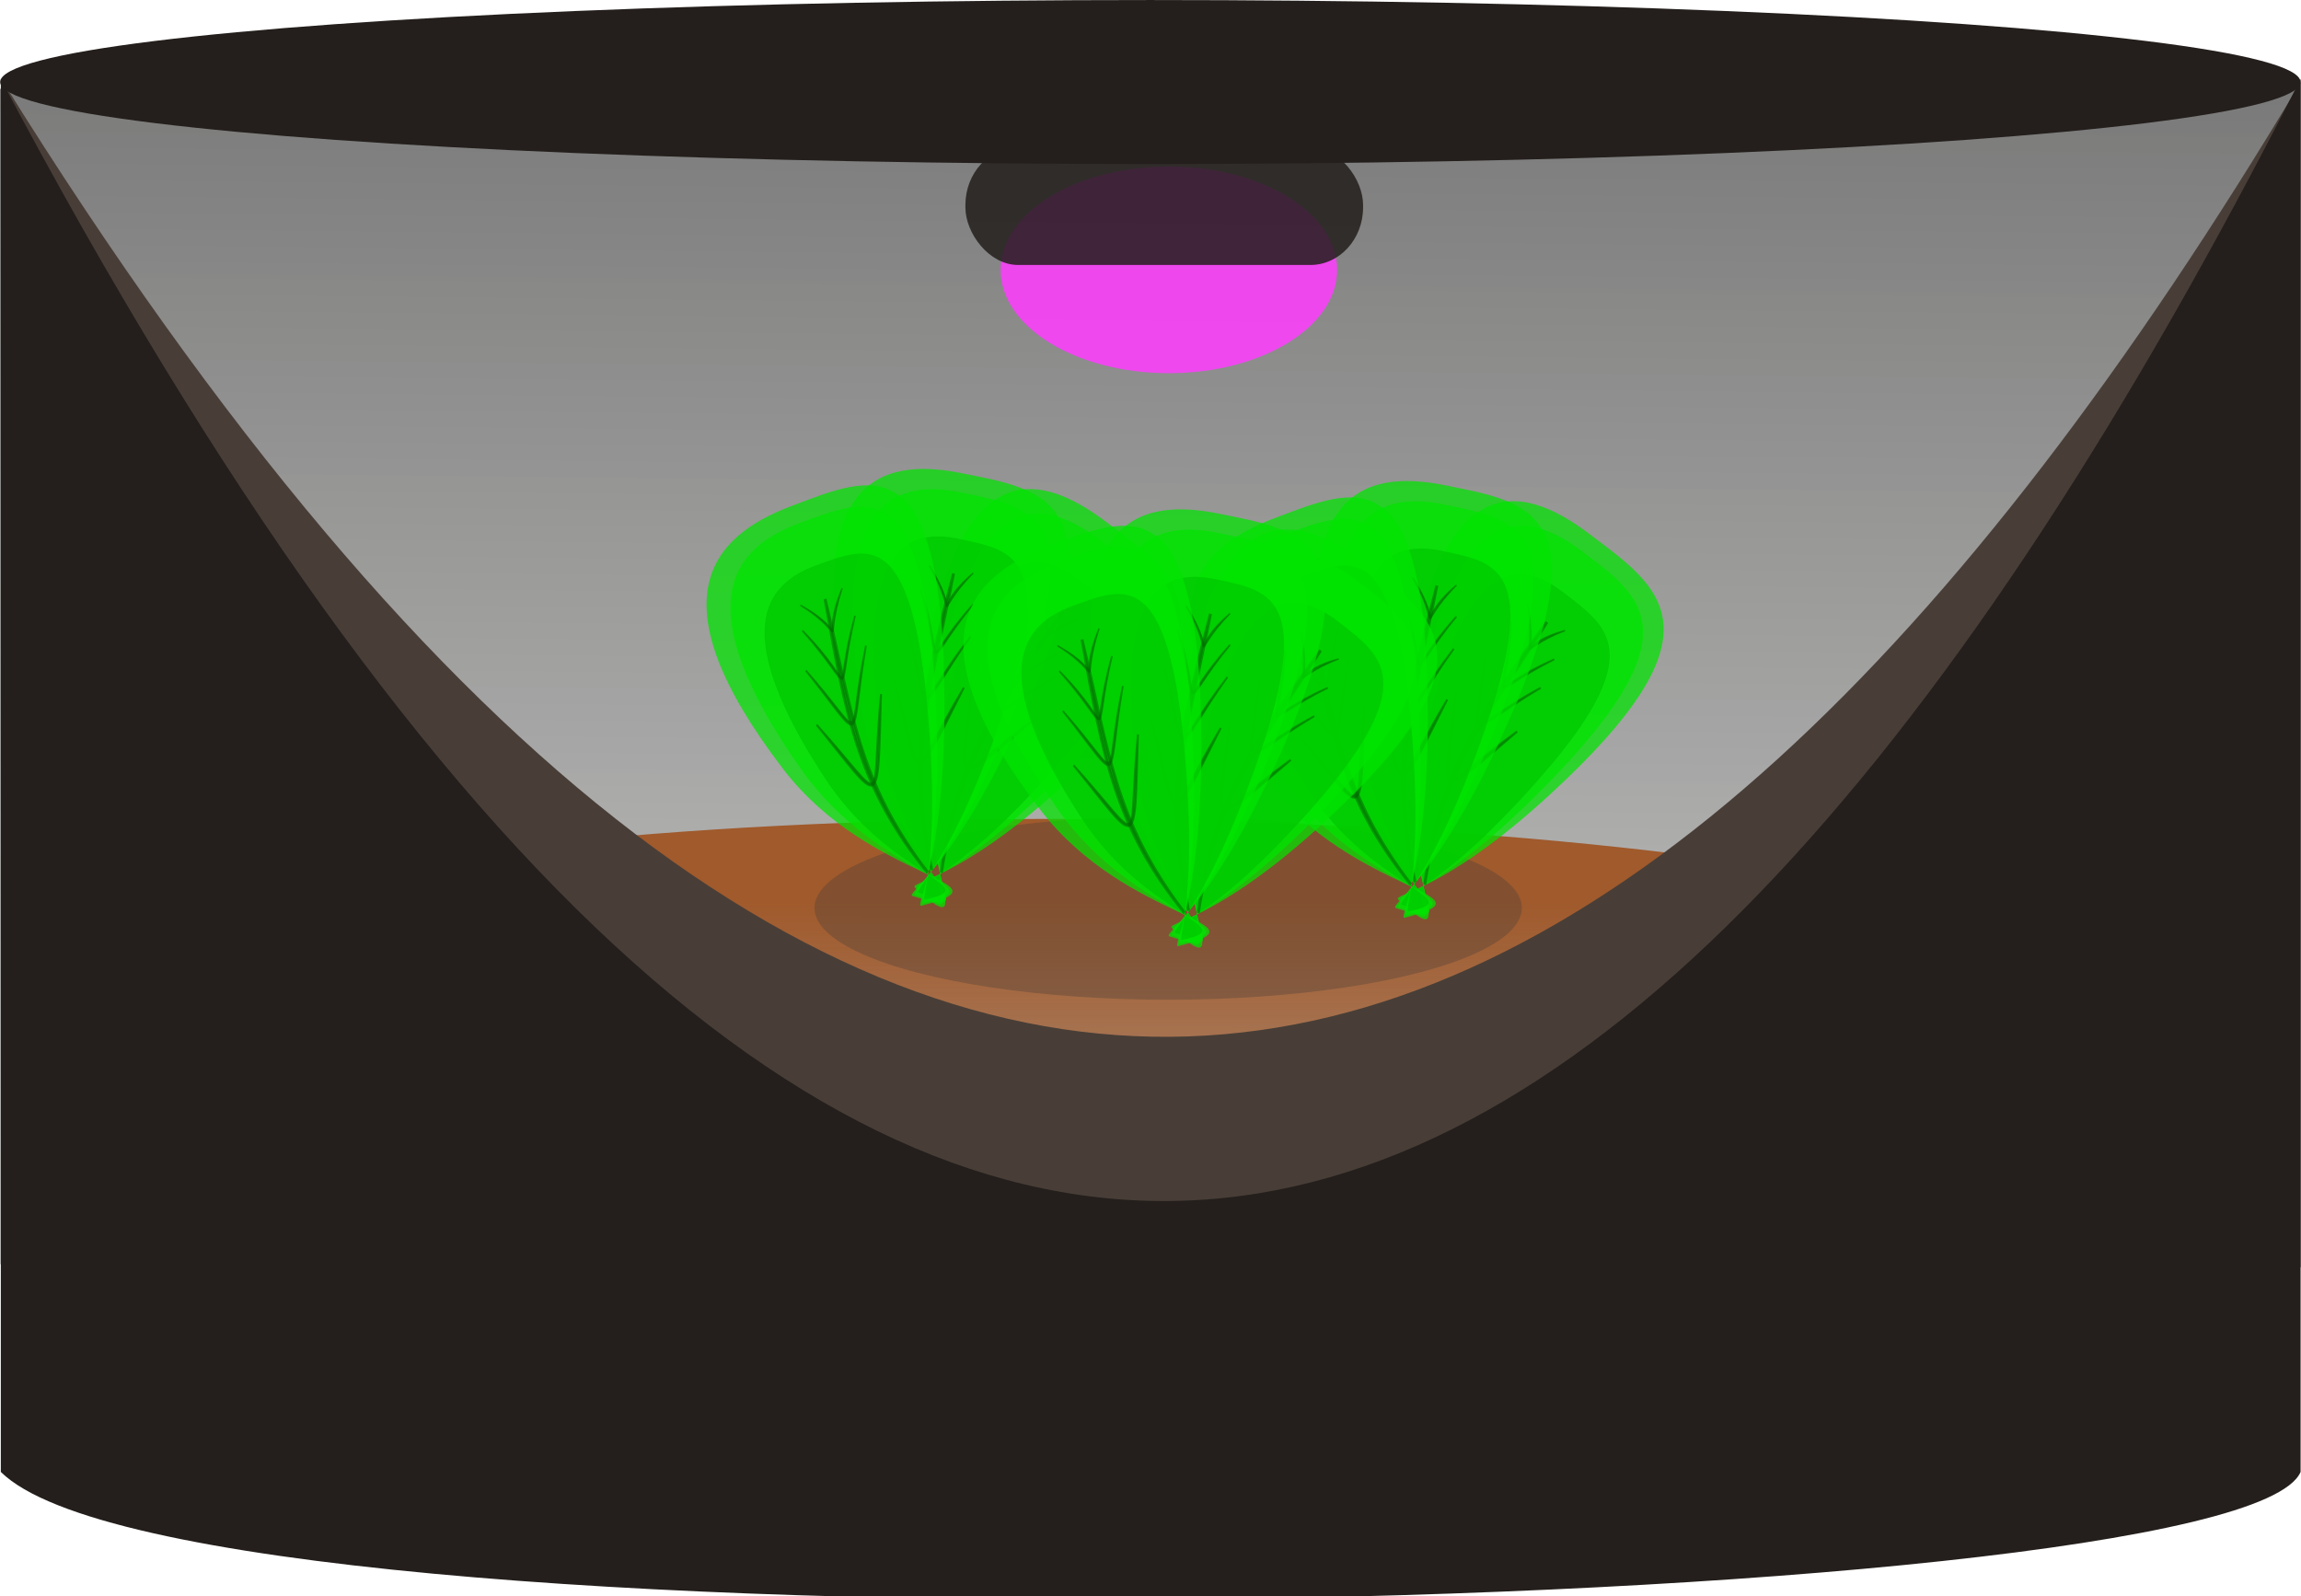 <?xml version="1.0" encoding="UTF-8" standalone="no"?>
<svg
   xmlns:osb="http://www.openswatchbook.org/uri/2009/osb"
   xmlns:dc="http://purl.org/dc/elements/1.1/"
   xmlns:cc="http://creativecommons.org/ns#"
   xmlns:rdf="http://www.w3.org/1999/02/22-rdf-syntax-ns#"
   xmlns:svg="http://www.w3.org/2000/svg"
   xmlns="http://www.w3.org/2000/svg"
   xmlns:xlink="http://www.w3.org/1999/xlink"
   width="100%"
   height="100%"
   version="1.1"
   id="GreenKoalaProp"
   viewBox="0 0 90.857 63.024">
  <defs
     id="defs4660">
    <linearGradient
       gradientTransform="matrix(1,0,0,0.844,-19.549,-90.712)"
       gradientUnits="userSpaceOnUse"
       y2="137.005"
       x2="140"
       y1="195.576"
       x1="139.286"
       id="linearGradient5734-2"
       xlink:href="#linearGradient4196" />
    <linearGradient
       osb:paint="gradient"
       id="linearGradient4196">
      <stop
         id="stop4198"
         offset="0"
         style="stop-color:#11110d;stop-opacity:0.429;" />
      <stop
         id="stop4200"
         offset="1"
         style="stop-color:#000000;stop-opacity:1" />
    </linearGradient>
    <linearGradient
       gradientTransform="translate(72.333,-70.228)"
       gradientUnits="userSpaceOnUse"
       y2="138.219"
       x2="39.834"
       y1="128.342"
       x1="39.752"
       id="linearGradient6059"
       xlink:href="#linearGradient6053" />
    <linearGradient
       id="linearGradient6053">
      <stop
         id="stop6055"
         offset="0"
         style="stop-color:#a05a2c;stop-opacity:1;" />
      <stop
         id="stop6057"
         offset="1"
         style="stop-color:#a05a2c;stop-opacity:0.524" />
    </linearGradient>
    <linearGradient
       gradientTransform="matrix(0.908,0,0,1.02,10.272,-5.063)"
       gradientUnits="userSpaceOnUse"
       y2="61.965"
       x2="112.081"
       y1="57.422"
       x1="113.175"
       id="linearGradient8658"
       xlink:href="#linearGradient8648" />
    <linearGradient
       id="linearGradient8648">
      <stop
         id="stop8650"
         offset="0"
         style="stop-color:#005900;stop-opacity:1;" />
      <stop
         id="stop8652"
         offset="1"
         style="stop-opacity:0.729;stop-color:#0000bb" />
    </linearGradient>
    <filter
       height="1.487"
       y="-0.244"
       width="1.425"
       x="-0.212"
       id="filter7196"
       style="color-interpolation-filters:sRGB">
      <feGaussianBlur
         id="feGaussianBlur7198"
         stdDeviation="1.106" />
    </filter>
    <filter
       height="1.055"
       y="-0.027"
       width="1.015"
       x="-0.007"
       id="filter7220"
       style="color-interpolation-filters:sRGB">
      <feGaussianBlur
         id="feGaussianBlur7222"
         stdDeviation="0.065" />
    </filter>
  </defs>
  <g
     transform="translate(-413.581,-274.375)"
     id="layer1">
    <a
       transform="translate(83.63,-23.048)"
       id="a4894">
      <g
         id="g7748"
         transform="translate(262.357,250.053)">
        <g
           id="g7318">
          <path
             transform="translate(-5.714,24.464)"
             id="rect3352-2"
             d="m 73.309,26.411 c 29.796,2.945 59.911,3.768 90.714,0 l 0,46.414 -90.714,0 z"
             style="opacity:0.53;fill:url(#linearGradient5734-2);fill-opacity:1;stroke-width:8.1;stroke-miterlimit:4;stroke-dasharray:none" />
          <ellipse
             transform="matrix(1,0.008,0.123,0.992,-5.714,24.464)"
             ry="7.177"
             rx="40.603"
             cy="61.983"
             cx="110.137"
             id="path5990"
             style="opacity:1;fill:url(#linearGradient6059);fill-opacity:1;stroke:url(#linearGradient8658);stroke-width:0;stroke-miterlimit:4;stroke-dasharray:none" />
          <path
             transform="translate(-5.714,24.464)"
             id="rect3352-3-7-6"
             d="m 164.149,72.944 -90.714,0 0,-46.792 c 34.435,55.339 63.881,44.905 90.714,0 l 0,46.792"
             style="fill:#483e37;fill-rule:nonzero;stroke-width:8.1;stroke-miterlimit:4;stroke-dasharray:none" />
          <path
             transform="translate(-5.714,24.464)"
             id="rect3352-3-7-2"
             d="m 164.149,81.025 c -2.491,5.817 -83.145,7.587 -90.809,0 l 0,-55 c 34.471,65.045 63.948,52.781 90.809,0 l 0,55"
             style="fill:#241f1c;fill-rule:nonzero;stroke-width:8.1;stroke-miterlimit:4;stroke-dasharray:none" />
          <ellipse
             transform="matrix(1.063,0,0,0.749,-8.308,28.771)"
             ry="5.446"
             rx="6.25"
             cy="39.059"
             cx="114.821"
             id="led"
             style="opacity:1;fill:#ff3dff;fill-opacity:0.857;fill-rule:nonzero;stroke-width:9.08;stroke-miterlimit:4;stroke-dasharray:none;filter:url(#filter7196)" />
          <rect
             transform="matrix(0.744,0,0,0.812,8.595,5.741)"
             ry="2.799"
             y="58.434"
             x="130.536"
             height="5.718"
             width="21.106"
             id="rect6688"
             style="opacity:1;fill:#241f1c;fill-opacity:0.857;fill-rule:nonzero;stroke-width:10.423;stroke-miterlimit:4;stroke-dasharray:none;filter:url(#filter7220)"
             rx="2.799" />
          <ellipse
             ry="3.238"
             rx="45.415"
             cy="50.609"
             cx="113.016"
             id="path7234-7"
             style="opacity:1;fill:#241f1c;fill-opacity:1;fill-rule:nonzero;stroke-width:8.1;stroke-miterlimit:4;stroke-dasharray:none" />
        </g>
        <g
           transform="translate(0.25,-0.25)"
           id="g7224">
          <ellipse
             style="opacity:0.65;fill:#483e37;fill-opacity:0.533;stroke:none;stroke-width:0;stroke-miterlimit:4;stroke-dasharray:none"
             id="sombraAlface"
             cx="113.47"
             cy="83.471"
             rx="13.965"
             ry="3.624" />
          <g
             id="alface1"
             transform="matrix(1.137,-0.214,0.186,1.306,-25.657,-76.851)">
            <g
               transform="matrix(0.764,0.645,-0.645,0.764,111.402,-25.28)"
               id="g8004-5-3-7-72-8">
              <path
                 style="opacity:0.74;fill:#00e400;fill-opacity:0.99;fill-rule:nonzero"
                 d="m 92.101,131.842 c -1.643,4.384 -3.113,5.263 -2.828,5.303 3.297,0.465 -1.398,-1.241 -3.005,-5.48 -2.387,-6.295 0.118,-7.368 3.005,-7.248 2.961,0.123 5.598,0.034 2.828,7.425 z"
                 id="path7702-6-9-85-7-9" />
              <path
                 style="opacity:0.74;fill:#00e400;fill-opacity:0.99;fill-rule:nonzero"
                 d="m 91.725,132.059 c -1.375,4.173 -2.605,5.009 -2.367,5.047 2.759,0.443 -1.17,-1.182 -2.515,-5.216 -1.997,-5.992 0.099,-7.013 2.515,-6.898 2.477,0.117 4.684,0.033 2.367,7.066 z"
                 id="path7702-1-3-0-7-22-6" />
              <path
                 style="opacity:0.74;fill:#00c700;fill-opacity:0.99;fill-rule:nonzero"
                 d="m 91.291,132.58 c -1.064,3.666 -2.017,4.401 -1.832,4.435 2.136,0.389 -0.906,-1.038 -1.947,-4.582 -1.546,-5.264 0.077,-6.161 1.947,-6.061 1.918,0.103 3.626,0.029 1.832,6.208 z"
                 id="path7702-1-5-9-8-4-6-4" />
              <path
                 style="opacity:0.46;fill:#008000;fill-rule:evenodd;stroke:#005900;stroke-width:0.1;stroke-linecap:butt;stroke-linejoin:miter;stroke-miterlimit:4;stroke-dasharray:none;stroke-opacity:1"
                 d="m 89.817,136.294 c -1.297,-3.437 -0.721,-5.437 -0.423,-8.874 -0.581,3.592 -0.888,5.705 0.423,8.874 z"
                 id="path7720-4-8-18-1-3" />
              <path
                 style="opacity:0.46;fill:#008000;fill-rule:evenodd;stroke:#005900;stroke-width:0.054;stroke-linecap:butt;stroke-linejoin:miter;stroke-miterlimit:4;stroke-dasharray:none;stroke-opacity:1"
                 d="m 88.335,128.03 c 1.133,2.429 0.293,2.375 1.844,0.218 -1.671,2.106 -0.585,2.114 -1.844,-0.218 z"
                 id="path7720-0-1-72-8-5-5-0-3" />
              <path
                 style="opacity:0.46;fill:#008000;fill-rule:evenodd;stroke:#005900;stroke-width:0.044;stroke-linecap:butt;stroke-linejoin:miter;stroke-miterlimit:4;stroke-dasharray:none;stroke-opacity:1"
                 d="m 88.538,127.297 c 1.288,1.466 0.207,1.545 1.519,0.023 -1.42,1.369 -0.095,1.453 -1.519,-0.023 z"
                 id="path7720-0-1-26-1-0-9-6-3" />
              <path
                 style="opacity:0.46;fill:#008000;fill-rule:evenodd;stroke:#005900;stroke-width:0.059;stroke-linecap:butt;stroke-linejoin:miter;stroke-miterlimit:4;stroke-dasharray:none;stroke-opacity:1"
                 d="m 88.028,129.185 c 1.158,2.89 0.603,2.595 2.188,0.029 -1.708,2.505 -0.902,2.745 -2.188,-0.029 z"
                 id="path7720-0-1-72-1-2-9-7-1-8" />
              <path
                 style="opacity:0.46;fill:#008000;fill-rule:evenodd;stroke:#005900;stroke-width:0.067;stroke-linecap:butt;stroke-linejoin:miter;stroke-miterlimit:4;stroke-dasharray:none;stroke-opacity:1"
                 d="m 87.803,130.831 c 1.267,3.071 1.007,3.245 2.389,-0.084 -1.574,3.088 -0.879,3.252 -2.389,0.084 z"
                 id="path7720-0-1-72-1-6-9-6-5-5-6" />
            </g>
            <g
               transform="matrix(0.957,0.29,-0.29,0.957,45.367,-19.823)"
               id="g8004-5-38-9-0">
              <path
                 style="opacity:0.74;fill:#00e400;fill-opacity:0.99;fill-rule:nonzero"
                 d="m 92.101,131.842 c -1.643,4.384 -3.113,5.263 -2.828,5.303 3.297,0.465 -1.398,-1.241 -3.005,-5.48 -2.387,-6.295 0.118,-7.368 3.005,-7.248 2.961,0.123 5.598,0.034 2.828,7.425 z"
                 id="path7702-6-83-4-4" />
              <path
                 style="opacity:0.74;fill:#00e400;fill-opacity:0.99;fill-rule:nonzero"
                 d="m 91.725,132.059 c -1.375,4.173 -2.605,5.009 -2.367,5.047 2.759,0.443 -1.17,-1.182 -2.515,-5.216 -1.997,-5.992 0.099,-7.013 2.515,-6.898 2.477,0.117 4.684,0.033 2.367,7.066 z"
                 id="path7702-1-3-18-9-8" />
              <path
                 style="opacity:0.74;fill:#00c700;fill-opacity:0.99;fill-rule:nonzero"
                 d="m 91.291,132.58 c -1.064,3.666 -2.017,4.401 -1.832,4.435 2.136,0.389 -0.906,-1.038 -1.947,-4.582 -1.546,-5.264 0.077,-6.161 1.947,-6.061 1.918,0.103 3.626,0.029 1.832,6.208 z"
                 id="path7702-1-5-9-9-0-8" />
              <path
                 style="opacity:0.46;fill:#008000;fill-rule:evenodd;stroke:#005900;stroke-width:0.1;stroke-linecap:butt;stroke-linejoin:miter;stroke-miterlimit:4;stroke-dasharray:none;stroke-opacity:1"
                 d="m 89.817,136.294 c -1.297,-3.437 -0.721,-5.437 -0.423,-8.874 -0.581,3.592 -0.888,5.705 0.423,8.874 z"
                 id="path7720-4-6-9-8" />
              <path
                 style="opacity:0.46;fill:#008000;fill-rule:evenodd;stroke:#005900;stroke-width:0.054;stroke-linecap:butt;stroke-linejoin:miter;stroke-miterlimit:4;stroke-dasharray:none;stroke-opacity:1"
                 d="m 88.335,128.03 c 1.133,2.429 0.293,2.375 1.844,0.218 -1.671,2.106 -0.585,2.114 -1.844,-0.218 z"
                 id="path7720-0-1-72-8-4-1-9" />
              <path
                 style="opacity:0.46;fill:#008000;fill-rule:evenodd;stroke:#005900;stroke-width:0.044;stroke-linecap:butt;stroke-linejoin:miter;stroke-miterlimit:4;stroke-dasharray:none;stroke-opacity:1"
                 d="m 88.538,127.297 c 1.288,1.466 0.207,1.545 1.519,0.023 -1.42,1.369 -0.095,1.453 -1.519,-0.023 z"
                 id="path7720-0-1-26-1-3-7-7" />
              <path
                 style="opacity:0.46;fill:#008000;fill-rule:evenodd;stroke:#005900;stroke-width:0.059;stroke-linecap:butt;stroke-linejoin:miter;stroke-miterlimit:4;stroke-dasharray:none;stroke-opacity:1"
                 d="m 88.028,129.185 c 1.158,2.89 0.603,2.595 2.188,0.029 -1.708,2.505 -0.902,2.745 -2.188,-0.029 z"
                 id="path7720-0-1-72-1-2-3-7-7" />
              <path
                 style="opacity:0.46;fill:#008000;fill-rule:evenodd;stroke:#005900;stroke-width:0.067;stroke-linecap:butt;stroke-linejoin:miter;stroke-miterlimit:4;stroke-dasharray:none;stroke-opacity:1"
                 d="m 87.803,130.831 c 1.267,3.071 1.007,3.245 2.389,-0.084 -1.574,3.088 -0.879,3.252 -2.389,0.084 z"
                 id="path7720-0-1-72-1-6-9-3-1-6" />
            </g>
            <g
               transform="matrix(0.981,-0.196,0.196,0.981,-23.174,20.605)"
               id="g8004-8-1-4">
              <path
                 style="opacity:0.74;fill:#00e400;fill-opacity:0.99;fill-rule:nonzero"
                 d="m 92.101,131.842 c -1.643,4.384 -3.113,5.263 -2.828,5.303 3.297,0.465 -1.398,-1.241 -3.005,-5.48 -2.387,-6.295 0.118,-7.368 3.005,-7.248 2.961,0.123 5.598,0.034 2.828,7.425 z"
                 id="path7702-60-5-3" />
              <path
                 style="opacity:0.74;fill:#00e400;fill-opacity:0.99;fill-rule:nonzero"
                 d="m 91.725,132.059 c -1.375,4.173 -2.605,5.009 -2.367,5.047 2.759,0.443 -1.17,-1.182 -2.515,-5.216 -1.997,-5.992 0.099,-7.013 2.515,-6.898 2.477,0.117 4.684,0.033 2.367,7.066 z"
                 id="path7702-1-4-9-0" />
              <path
                 style="opacity:0.74;fill:#00c700;fill-opacity:0.99;fill-rule:nonzero"
                 d="m 91.291,132.58 c -1.064,3.666 -2.017,4.401 -1.832,4.435 2.136,0.389 -0.906,-1.038 -1.947,-4.582 -1.546,-5.264 0.077,-6.161 1.947,-6.061 1.918,0.103 3.626,0.029 1.832,6.208 z"
                 id="path7702-1-5-8-7-3" />
              <path
                 style="opacity:0.46;fill:#008000;fill-rule:evenodd;stroke:#005900;stroke-width:0.1;stroke-linecap:butt;stroke-linejoin:miter;stroke-miterlimit:4;stroke-dasharray:none;stroke-opacity:1"
                 d="m 89.817,136.294 c -1.297,-3.437 -0.721,-5.437 -0.423,-8.874 -0.581,3.592 -0.888,5.705 0.423,8.874 z"
                 id="path7720-8-7-0" />
              <path
                 style="opacity:0.46;fill:#008000;fill-rule:evenodd;stroke:#005900;stroke-width:0.054;stroke-linecap:butt;stroke-linejoin:miter;stroke-miterlimit:4;stroke-dasharray:none;stroke-opacity:1"
                 d="m 88.335,128.03 c 1.133,2.429 0.293,2.375 1.844,0.218 -1.671,2.106 -0.585,2.114 -1.844,-0.218 z"
                 id="path7720-0-1-72-89-6-9" />
              <path
                 style="opacity:0.46;fill:#008000;fill-rule:evenodd;stroke:#005900;stroke-width:0.044;stroke-linecap:butt;stroke-linejoin:miter;stroke-miterlimit:4;stroke-dasharray:none;stroke-opacity:1"
                 d="m 88.538,127.297 c 1.288,1.466 0.207,1.545 1.519,0.023 -1.42,1.369 -0.095,1.453 -1.519,-0.023 z"
                 id="path7720-0-1-26-77-7-2" />
              <path
                 style="opacity:0.46;fill:#008000;fill-rule:evenodd;stroke:#005900;stroke-width:0.059;stroke-linecap:butt;stroke-linejoin:miter;stroke-miterlimit:4;stroke-dasharray:none;stroke-opacity:1"
                 d="m 88.028,129.185 c 1.158,2.89 0.603,2.595 2.188,0.029 -1.708,2.505 -0.902,2.745 -2.188,-0.029 z"
                 id="path7720-0-1-72-1-64-3-5" />
              <path
                 style="opacity:0.46;fill:#008000;fill-rule:evenodd;stroke:#005900;stroke-width:0.067;stroke-linecap:butt;stroke-linejoin:miter;stroke-miterlimit:4;stroke-dasharray:none;stroke-opacity:1"
                 d="m 87.803,130.831 c 1.267,3.071 1.007,3.245 2.389,-0.084 -1.574,3.088 -0.879,3.252 -2.389,0.084 z"
                 id="path7720-0-1-72-1-6-3-6-4" />
            </g>
          </g>
          <g
             id="alface3"
             transform="matrix(1.137,-0.214,0.186,1.306,-6.574,-76.374)">
            <g
               transform="matrix(0.764,0.645,-0.645,0.764,111.402,-25.28)"
               id="g8004-5-3-8-6-5">
              <path
                 style="opacity:0.74;fill:#00e400;fill-opacity:0.99;fill-rule:nonzero"
                 d="m 92.101,131.842 c -1.643,4.384 -3.113,5.263 -2.828,5.303 3.297,0.465 -1.398,-1.241 -3.005,-5.48 -2.387,-6.295 0.118,-7.368 3.005,-7.248 2.961,0.123 5.598,0.034 2.828,7.425 z"
                 id="path7702-6-9-5-3-9" />
              <path
                 style="opacity:0.74;fill:#00e400;fill-opacity:0.99;fill-rule:nonzero"
                 d="m 91.725,132.059 c -1.375,4.173 -2.605,5.009 -2.367,5.047 2.759,0.443 -1.17,-1.182 -2.515,-5.216 -1.997,-5.992 0.099,-7.013 2.515,-6.898 2.477,0.117 4.684,0.033 2.367,7.066 z"
                 id="path7702-1-3-0-0-9-4" />
              <path
                 style="opacity:0.74;fill:#00c700;fill-opacity:0.99;fill-rule:nonzero"
                 d="m 91.291,132.58 c -1.064,3.666 -2.017,4.401 -1.832,4.435 2.136,0.389 -0.906,-1.038 -1.947,-4.582 -1.546,-5.264 0.077,-6.161 1.947,-6.061 1.918,0.103 3.626,0.029 1.832,6.208 z"
                 id="path7702-1-5-9-8-64-4-6" />
              <path
                 style="opacity:0.46;fill:#008000;fill-rule:evenodd;stroke:#005900;stroke-width:0.1;stroke-linecap:butt;stroke-linejoin:miter;stroke-miterlimit:4;stroke-dasharray:none;stroke-opacity:1"
                 d="m 89.817,136.294 c -1.297,-3.437 -0.721,-5.437 -0.423,-8.874 -0.581,3.592 -0.888,5.705 0.423,8.874 z"
                 id="path7720-4-8-6-8-9" />
              <path
                 style="opacity:0.46;fill:#008000;fill-rule:evenodd;stroke:#005900;stroke-width:0.054;stroke-linecap:butt;stroke-linejoin:miter;stroke-miterlimit:4;stroke-dasharray:none;stroke-opacity:1"
                 d="m 88.335,128.03 c 1.133,2.429 0.293,2.375 1.844,0.218 -1.671,2.106 -0.585,2.114 -1.844,-0.218 z"
                 id="path7720-0-1-72-8-5-2-1-2" />
              <path
                 style="opacity:0.46;fill:#008000;fill-rule:evenodd;stroke:#005900;stroke-width:0.044;stroke-linecap:butt;stroke-linejoin:miter;stroke-miterlimit:4;stroke-dasharray:none;stroke-opacity:1"
                 d="m 88.538,127.297 c 1.288,1.466 0.207,1.545 1.519,0.023 -1.42,1.369 -0.095,1.453 -1.519,-0.023 z"
                 id="path7720-0-1-26-1-0-58-29-2" />
              <path
                 style="opacity:0.46;fill:#008000;fill-rule:evenodd;stroke:#005900;stroke-width:0.059;stroke-linecap:butt;stroke-linejoin:miter;stroke-miterlimit:4;stroke-dasharray:none;stroke-opacity:1"
                 d="m 88.028,129.185 c 1.158,2.89 0.603,2.595 2.188,0.029 -1.708,2.505 -0.902,2.745 -2.188,-0.029 z"
                 id="path7720-0-1-72-1-2-9-6-3-4" />
              <path
                 style="opacity:0.46;fill:#008000;fill-rule:evenodd;stroke:#005900;stroke-width:0.067;stroke-linecap:butt;stroke-linejoin:miter;stroke-miterlimit:4;stroke-dasharray:none;stroke-opacity:1"
                 d="m 87.803,130.831 c 1.267,3.071 1.007,3.245 2.389,-0.084 -1.574,3.088 -0.879,3.252 -2.389,0.084 z"
                 id="path7720-0-1-72-1-6-9-6-2-9-7" />
            </g>
            <g
               transform="matrix(0.957,0.29,-0.29,0.957,45.367,-19.823)"
               id="g8004-5-8-0-7">
              <path
                 style="opacity:0.74;fill:#00e400;fill-opacity:0.99;fill-rule:nonzero"
                 d="m 92.101,131.842 c -1.643,4.384 -3.113,5.263 -2.828,5.303 3.297,0.465 -1.398,-1.241 -3.005,-5.48 -2.387,-6.295 0.118,-7.368 3.005,-7.248 2.961,0.123 5.598,0.034 2.828,7.425 z"
                 id="path7702-6-4-8-5" />
              <path
                 style="opacity:0.74;fill:#00e400;fill-opacity:0.99;fill-rule:nonzero"
                 d="m 91.725,132.059 c -1.375,4.173 -2.605,5.009 -2.367,5.047 2.759,0.443 -1.17,-1.182 -2.515,-5.216 -1.997,-5.992 0.099,-7.013 2.515,-6.898 2.477,0.117 4.684,0.033 2.367,7.066 z"
                 id="path7702-1-3-7-8-4" />
              <path
                 style="opacity:0.74;fill:#00c700;fill-opacity:0.99;fill-rule:nonzero"
                 d="m 91.291,132.58 c -1.064,3.666 -2.017,4.401 -1.832,4.435 2.136,0.389 -0.906,-1.038 -1.947,-4.582 -1.546,-5.264 0.077,-6.161 1.947,-6.061 1.918,0.103 3.626,0.029 1.832,6.208 z"
                 id="path7702-1-5-9-2-5-8" />
              <path
                 style="opacity:0.46;fill:#008000;fill-rule:evenodd;stroke:#005900;stroke-width:0.1;stroke-linecap:butt;stroke-linejoin:miter;stroke-miterlimit:4;stroke-dasharray:none;stroke-opacity:1"
                 d="m 89.817,136.294 c -1.297,-3.437 -0.721,-5.437 -0.423,-8.874 -0.581,3.592 -0.888,5.705 0.423,8.874 z"
                 id="path7720-4-4-0-1" />
              <path
                 style="opacity:0.46;fill:#008000;fill-rule:evenodd;stroke:#005900;stroke-width:0.054;stroke-linecap:butt;stroke-linejoin:miter;stroke-miterlimit:4;stroke-dasharray:none;stroke-opacity:1"
                 d="m 88.335,128.03 c 1.133,2.429 0.293,2.375 1.844,0.218 -1.671,2.106 -0.585,2.114 -1.844,-0.218 z"
                 id="path7720-0-1-72-8-06-9-2" />
              <path
                 style="opacity:0.46;fill:#008000;fill-rule:evenodd;stroke:#005900;stroke-width:0.044;stroke-linecap:butt;stroke-linejoin:miter;stroke-miterlimit:4;stroke-dasharray:none;stroke-opacity:1"
                 d="m 88.538,127.297 c 1.288,1.466 0.207,1.545 1.519,0.023 -1.42,1.369 -0.095,1.453 -1.519,-0.023 z"
                 id="path7720-0-1-26-1-2-6-8" />
              <path
                 style="opacity:0.46;fill:#008000;fill-rule:evenodd;stroke:#005900;stroke-width:0.059;stroke-linecap:butt;stroke-linejoin:miter;stroke-miterlimit:4;stroke-dasharray:none;stroke-opacity:1"
                 d="m 88.028,129.185 c 1.158,2.89 0.603,2.595 2.188,0.029 -1.708,2.505 -0.902,2.745 -2.188,-0.029 z"
                 id="path7720-0-1-72-1-2-99-3-9" />
              <path
                 style="opacity:0.46;fill:#008000;fill-rule:evenodd;stroke:#005900;stroke-width:0.067;stroke-linecap:butt;stroke-linejoin:miter;stroke-miterlimit:4;stroke-dasharray:none;stroke-opacity:1"
                 d="m 87.803,130.831 c 1.267,3.071 1.007,3.245 2.389,-0.084 -1.574,3.088 -0.879,3.252 -2.389,0.084 z"
                 id="path7720-0-1-72-1-6-9-0-8-3" />
            </g>
            <g
               transform="matrix(0.981,-0.196,0.196,0.981,-23.174,20.605)"
               id="g8004-81-5-6">
              <path
                 style="opacity:0.74;fill:#00e400;fill-opacity:0.99;fill-rule:nonzero"
                 d="m 92.101,131.842 c -1.643,4.384 -3.113,5.263 -2.828,5.303 3.297,0.465 -1.398,-1.241 -3.005,-5.48 -2.387,-6.295 0.118,-7.368 3.005,-7.248 2.961,0.123 5.598,0.034 2.828,7.425 z"
                 id="path7702-3-6-8" />
              <path
                 style="opacity:0.74;fill:#00e400;fill-opacity:0.99;fill-rule:nonzero"
                 d="m 91.725,132.059 c -1.375,4.173 -2.605,5.009 -2.367,5.047 2.759,0.443 -1.17,-1.182 -2.515,-5.216 -1.997,-5.992 0.099,-7.013 2.515,-6.898 2.477,0.117 4.684,0.033 2.367,7.066 z"
                 id="path7702-1-1-1-0" />
              <path
                 style="opacity:0.74;fill:#00c700;fill-opacity:0.99;fill-rule:nonzero"
                 d="m 91.291,132.58 c -1.064,3.666 -2.017,4.401 -1.832,4.435 2.136,0.389 -0.906,-1.038 -1.947,-4.582 -1.546,-5.264 0.077,-6.161 1.947,-6.061 1.918,0.103 3.626,0.029 1.832,6.208 z"
                 id="path7702-1-5-1-1-2" />
              <path
                 style="opacity:0.46;fill:#008000;fill-rule:evenodd;stroke:#005900;stroke-width:0.1;stroke-linecap:butt;stroke-linejoin:miter;stroke-miterlimit:4;stroke-dasharray:none;stroke-opacity:1"
                 d="m 89.817,136.294 c -1.297,-3.437 -0.721,-5.437 -0.423,-8.874 -0.581,3.592 -0.888,5.705 0.423,8.874 z"
                 id="path7720-0-5-1" />
              <path
                 style="opacity:0.46;fill:#008000;fill-rule:evenodd;stroke:#005900;stroke-width:0.054;stroke-linecap:butt;stroke-linejoin:miter;stroke-miterlimit:4;stroke-dasharray:none;stroke-opacity:1"
                 d="m 88.335,128.03 c 1.133,2.429 0.293,2.375 1.844,0.218 -1.671,2.106 -0.585,2.114 -1.844,-0.218 z"
                 id="path7720-0-1-72-3-9-0" />
              <path
                 style="opacity:0.46;fill:#008000;fill-rule:evenodd;stroke:#005900;stroke-width:0.044;stroke-linecap:butt;stroke-linejoin:miter;stroke-miterlimit:4;stroke-dasharray:none;stroke-opacity:1"
                 d="m 88.538,127.297 c 1.288,1.466 0.207,1.545 1.519,0.023 -1.42,1.369 -0.095,1.453 -1.519,-0.023 z"
                 id="path7720-0-1-26-4-8-5" />
              <path
                 style="opacity:0.46;fill:#008000;fill-rule:evenodd;stroke:#005900;stroke-width:0.059;stroke-linecap:butt;stroke-linejoin:miter;stroke-miterlimit:4;stroke-dasharray:none;stroke-opacity:1"
                 d="m 88.028,129.185 c 1.158,2.89 0.603,2.595 2.188,0.029 -1.708,2.505 -0.902,2.745 -2.188,-0.029 z"
                 id="path7720-0-1-72-1-0-4-1" />
              <path
                 style="opacity:0.46;fill:#008000;fill-rule:evenodd;stroke:#005900;stroke-width:0.067;stroke-linecap:butt;stroke-linejoin:miter;stroke-miterlimit:4;stroke-dasharray:none;stroke-opacity:1"
                 d="m 87.803,130.831 c 1.267,3.071 1.007,3.245 2.389,-0.084 -1.574,3.088 -0.879,3.252 -2.389,0.084 z"
                 id="path7720-0-1-72-1-6-39-8-1" />
            </g>
          </g>
          <g
             id="alface2"
             transform="matrix(1.137,-0.214,0.186,1.306,-15.513,-75.255)">
            <g
               transform="matrix(0.764,0.645,-0.645,0.764,111.402,-25.28)"
               id="g8004-5-3-30-0-8">
              <path
                 style="opacity:0.74;fill:#00e400;fill-opacity:0.99;fill-rule:nonzero"
                 d="m 92.101,131.842 c -1.643,4.384 -3.113,5.263 -2.828,5.303 3.297,0.465 -1.398,-1.241 -3.005,-5.48 -2.387,-6.295 0.118,-7.368 3.005,-7.248 2.961,0.123 5.598,0.034 2.828,7.425 z"
                 id="path7702-6-9-9-3-5" />
              <path
                 style="opacity:0.74;fill:#00e400;fill-opacity:0.99;fill-rule:nonzero"
                 d="m 91.725,132.059 c -1.375,4.173 -2.605,5.009 -2.367,5.047 2.759,0.443 -1.17,-1.182 -2.515,-5.216 -1.997,-5.992 0.099,-7.013 2.515,-6.898 2.477,0.117 4.684,0.033 2.367,7.066 z"
                 id="path7702-1-3-0-2-0-0" />
              <path
                 style="opacity:0.74;fill:#00c700;fill-opacity:0.99;fill-rule:nonzero"
                 d="m 91.291,132.58 c -1.064,3.666 -2.017,4.401 -1.832,4.435 2.136,0.389 -0.906,-1.038 -1.947,-4.582 -1.546,-5.264 0.077,-6.161 1.947,-6.061 1.918,0.103 3.626,0.029 1.832,6.208 z"
                 id="path7702-1-5-9-8-5-4-6" />
              <path
                 style="opacity:0.46;fill:#008000;fill-rule:evenodd;stroke:#005900;stroke-width:0.1;stroke-linecap:butt;stroke-linejoin:miter;stroke-miterlimit:4;stroke-dasharray:none;stroke-opacity:1"
                 d="m 89.817,136.294 c -1.297,-3.437 -0.721,-5.437 -0.423,-8.874 -0.581,3.592 -0.888,5.705 0.423,8.874 z"
                 id="path7720-4-8-4-4-4" />
              <path
                 style="opacity:0.46;fill:#008000;fill-rule:evenodd;stroke:#005900;stroke-width:0.054;stroke-linecap:butt;stroke-linejoin:miter;stroke-miterlimit:4;stroke-dasharray:none;stroke-opacity:1"
                 d="m 88.335,128.03 c 1.133,2.429 0.293,2.375 1.844,0.218 -1.671,2.106 -0.585,2.114 -1.844,-0.218 z"
                 id="path7720-0-1-72-8-5-0-4-6" />
              <path
                 style="opacity:0.46;fill:#008000;fill-rule:evenodd;stroke:#005900;stroke-width:0.044;stroke-linecap:butt;stroke-linejoin:miter;stroke-miterlimit:4;stroke-dasharray:none;stroke-opacity:1"
                 d="m 88.538,127.297 c 1.288,1.466 0.207,1.545 1.519,0.023 -1.42,1.369 -0.095,1.453 -1.519,-0.023 z"
                 id="path7720-0-1-26-1-0-59-4-2" />
              <path
                 style="opacity:0.46;fill:#008000;fill-rule:evenodd;stroke:#005900;stroke-width:0.059;stroke-linecap:butt;stroke-linejoin:miter;stroke-miterlimit:4;stroke-dasharray:none;stroke-opacity:1"
                 d="m 88.028,129.185 c 1.158,2.89 0.603,2.595 2.188,0.029 -1.708,2.505 -0.902,2.745 -2.188,-0.029 z"
                 id="path7720-0-1-72-1-2-9-4-7-5" />
              <path
                 style="opacity:0.46;fill:#008000;fill-rule:evenodd;stroke:#005900;stroke-width:0.067;stroke-linecap:butt;stroke-linejoin:miter;stroke-miterlimit:4;stroke-dasharray:none;stroke-opacity:1"
                 d="m 87.803,130.831 c 1.267,3.071 1.007,3.245 2.389,-0.084 -1.574,3.088 -0.879,3.252 -2.389,0.084 z"
                 id="path7720-0-1-72-1-6-9-6-6-6-8" />
            </g>
            <g
               transform="matrix(0.957,0.29,-0.29,0.957,45.367,-19.823)"
               id="g8004-5-9-3-6">
              <path
                 style="opacity:0.74;fill:#00e400;fill-opacity:0.99;fill-rule:nonzero"
                 d="m 92.101,131.842 c -1.643,4.384 -3.113,5.263 -2.828,5.303 3.297,0.465 -1.398,-1.241 -3.005,-5.48 -2.387,-6.295 0.118,-7.368 3.005,-7.248 2.961,0.123 5.598,0.034 2.828,7.425 z"
                 id="path7702-6-2-1-2" />
              <path
                 style="opacity:0.74;fill:#00e400;fill-opacity:0.99;fill-rule:nonzero"
                 d="m 91.725,132.059 c -1.375,4.173 -2.605,5.009 -2.367,5.047 2.759,0.443 -1.17,-1.182 -2.515,-5.216 -1.997,-5.992 0.099,-7.013 2.515,-6.898 2.477,0.117 4.684,0.033 2.367,7.066 z"
                 id="path7702-1-3-2-7-8" />
              <path
                 style="opacity:0.74;fill:#00c700;fill-opacity:0.99;fill-rule:nonzero"
                 d="m 91.291,132.58 c -1.064,3.666 -2.017,4.401 -1.832,4.435 2.136,0.389 -0.906,-1.038 -1.947,-4.582 -1.546,-5.264 0.077,-6.161 1.947,-6.061 1.918,0.103 3.626,0.029 1.832,6.208 z"
                 id="path7702-1-5-9-4-5-4" />
              <path
                 style="opacity:0.46;fill:#008000;fill-rule:evenodd;stroke:#005900;stroke-width:0.1;stroke-linecap:butt;stroke-linejoin:miter;stroke-miterlimit:4;stroke-dasharray:none;stroke-opacity:1"
                 d="m 89.817,136.294 c -1.297,-3.437 -0.721,-5.437 -0.423,-8.874 -0.581,3.592 -0.888,5.705 0.423,8.874 z"
                 id="path7720-4-7-9-7" />
              <path
                 style="opacity:0.46;fill:#008000;fill-rule:evenodd;stroke:#005900;stroke-width:0.054;stroke-linecap:butt;stroke-linejoin:miter;stroke-miterlimit:4;stroke-dasharray:none;stroke-opacity:1"
                 d="m 88.335,128.03 c 1.133,2.429 0.293,2.375 1.844,0.218 -1.671,2.106 -0.585,2.114 -1.844,-0.218 z"
                 id="path7720-0-1-72-8-7-62-2" />
              <path
                 style="opacity:0.46;fill:#008000;fill-rule:evenodd;stroke:#005900;stroke-width:0.044;stroke-linecap:butt;stroke-linejoin:miter;stroke-miterlimit:4;stroke-dasharray:none;stroke-opacity:1"
                 d="m 88.538,127.297 c 1.288,1.466 0.207,1.545 1.519,0.023 -1.42,1.369 -0.095,1.453 -1.519,-0.023 z"
                 id="path7720-0-1-26-1-5-1-4" />
              <path
                 style="opacity:0.46;fill:#008000;fill-rule:evenodd;stroke:#005900;stroke-width:0.059;stroke-linecap:butt;stroke-linejoin:miter;stroke-miterlimit:4;stroke-dasharray:none;stroke-opacity:1"
                 d="m 88.028,129.185 c 1.158,2.89 0.603,2.595 2.188,0.029 -1.708,2.505 -0.902,2.745 -2.188,-0.029 z"
                 id="path7720-0-1-72-1-2-48-7-0" />
              <path
                 style="opacity:0.46;fill:#008000;fill-rule:evenodd;stroke:#005900;stroke-width:0.067;stroke-linecap:butt;stroke-linejoin:miter;stroke-miterlimit:4;stroke-dasharray:none;stroke-opacity:1"
                 d="m 87.803,130.831 c 1.267,3.071 1.007,3.245 2.389,-0.084 -1.574,3.088 -0.879,3.252 -2.389,0.084 z"
                 id="path7720-0-1-72-1-6-9-1-8-6" />
            </g>
            <g
               transform="matrix(0.981,-0.196,0.196,0.981,-23.174,20.605)"
               id="g8004-2-5-2">
              <path
                 style="opacity:0.74;fill:#00e400;fill-opacity:0.99;fill-rule:nonzero"
                 d="m 92.101,131.842 c -1.643,4.384 -3.113,5.263 -2.828,5.303 3.297,0.465 -1.398,-1.241 -3.005,-5.48 -2.387,-6.295 0.118,-7.368 3.005,-7.248 2.961,0.123 5.598,0.034 2.828,7.425 z"
                 id="path7702-8-7-9" />
              <path
                 style="opacity:0.74;fill:#00e400;fill-opacity:0.99;fill-rule:nonzero"
                 d="m 91.725,132.059 c -1.375,4.173 -2.605,5.009 -2.367,5.047 2.759,0.443 -1.17,-1.182 -2.515,-5.216 -1.997,-5.992 0.099,-7.013 2.515,-6.898 2.477,0.117 4.684,0.033 2.367,7.066 z"
                 id="path7702-1-9-41-9" />
              <path
                 style="opacity:0.74;fill:#00c700;fill-opacity:0.99;fill-rule:nonzero"
                 d="m 91.291,132.58 c -1.064,3.666 -2.017,4.401 -1.832,4.435 2.136,0.389 -0.906,-1.038 -1.947,-4.582 -1.546,-5.264 0.077,-6.161 1.947,-6.061 1.918,0.103 3.626,0.029 1.832,6.208 z"
                 id="path7702-1-5-36-8-0" />
              <path
                 style="opacity:0.46;fill:#008000;fill-rule:evenodd;stroke:#005900;stroke-width:0.1;stroke-linecap:butt;stroke-linejoin:miter;stroke-miterlimit:4;stroke-dasharray:none;stroke-opacity:1"
                 d="m 89.817,136.294 c -1.297,-3.437 -0.721,-5.437 -0.423,-8.874 -0.581,3.592 -0.888,5.705 0.423,8.874 z"
                 id="path7720-80-59-8" />
              <path
                 style="opacity:0.46;fill:#008000;fill-rule:evenodd;stroke:#005900;stroke-width:0.054;stroke-linecap:butt;stroke-linejoin:miter;stroke-miterlimit:4;stroke-dasharray:none;stroke-opacity:1"
                 d="m 88.335,128.03 c 1.133,2.429 0.293,2.375 1.844,0.218 -1.671,2.106 -0.585,2.114 -1.844,-0.218 z"
                 id="path7720-0-1-72-2-7-1" />
              <path
                 style="opacity:0.46;fill:#008000;fill-rule:evenodd;stroke:#005900;stroke-width:0.044;stroke-linecap:butt;stroke-linejoin:miter;stroke-miterlimit:4;stroke-dasharray:none;stroke-opacity:1"
                 d="m 88.538,127.297 c 1.288,1.466 0.207,1.545 1.519,0.023 -1.42,1.369 -0.095,1.453 -1.519,-0.023 z"
                 id="path7720-0-1-26-10-5-3" />
              <path
                 style="opacity:0.46;fill:#008000;fill-rule:evenodd;stroke:#005900;stroke-width:0.059;stroke-linecap:butt;stroke-linejoin:miter;stroke-miterlimit:4;stroke-dasharray:none;stroke-opacity:1"
                 d="m 88.028,129.185 c 1.158,2.89 0.603,2.595 2.188,0.029 -1.708,2.505 -0.902,2.745 -2.188,-0.029 z"
                 id="path7720-0-1-72-1-5-3-1" />
              <path
                 style="opacity:0.46;fill:#008000;fill-rule:evenodd;stroke:#005900;stroke-width:0.067;stroke-linecap:butt;stroke-linejoin:miter;stroke-miterlimit:4;stroke-dasharray:none;stroke-opacity:1"
                 d="m 87.803,130.831 c 1.267,3.071 1.007,3.245 2.389,-0.084 -1.574,3.088 -0.879,3.252 -2.389,0.084 z"
                 id="path7720-0-1-72-1-6-1-8-1" />
            </g>
          </g>
        </g>
      </g>
    </a>
  </g>
</svg>
